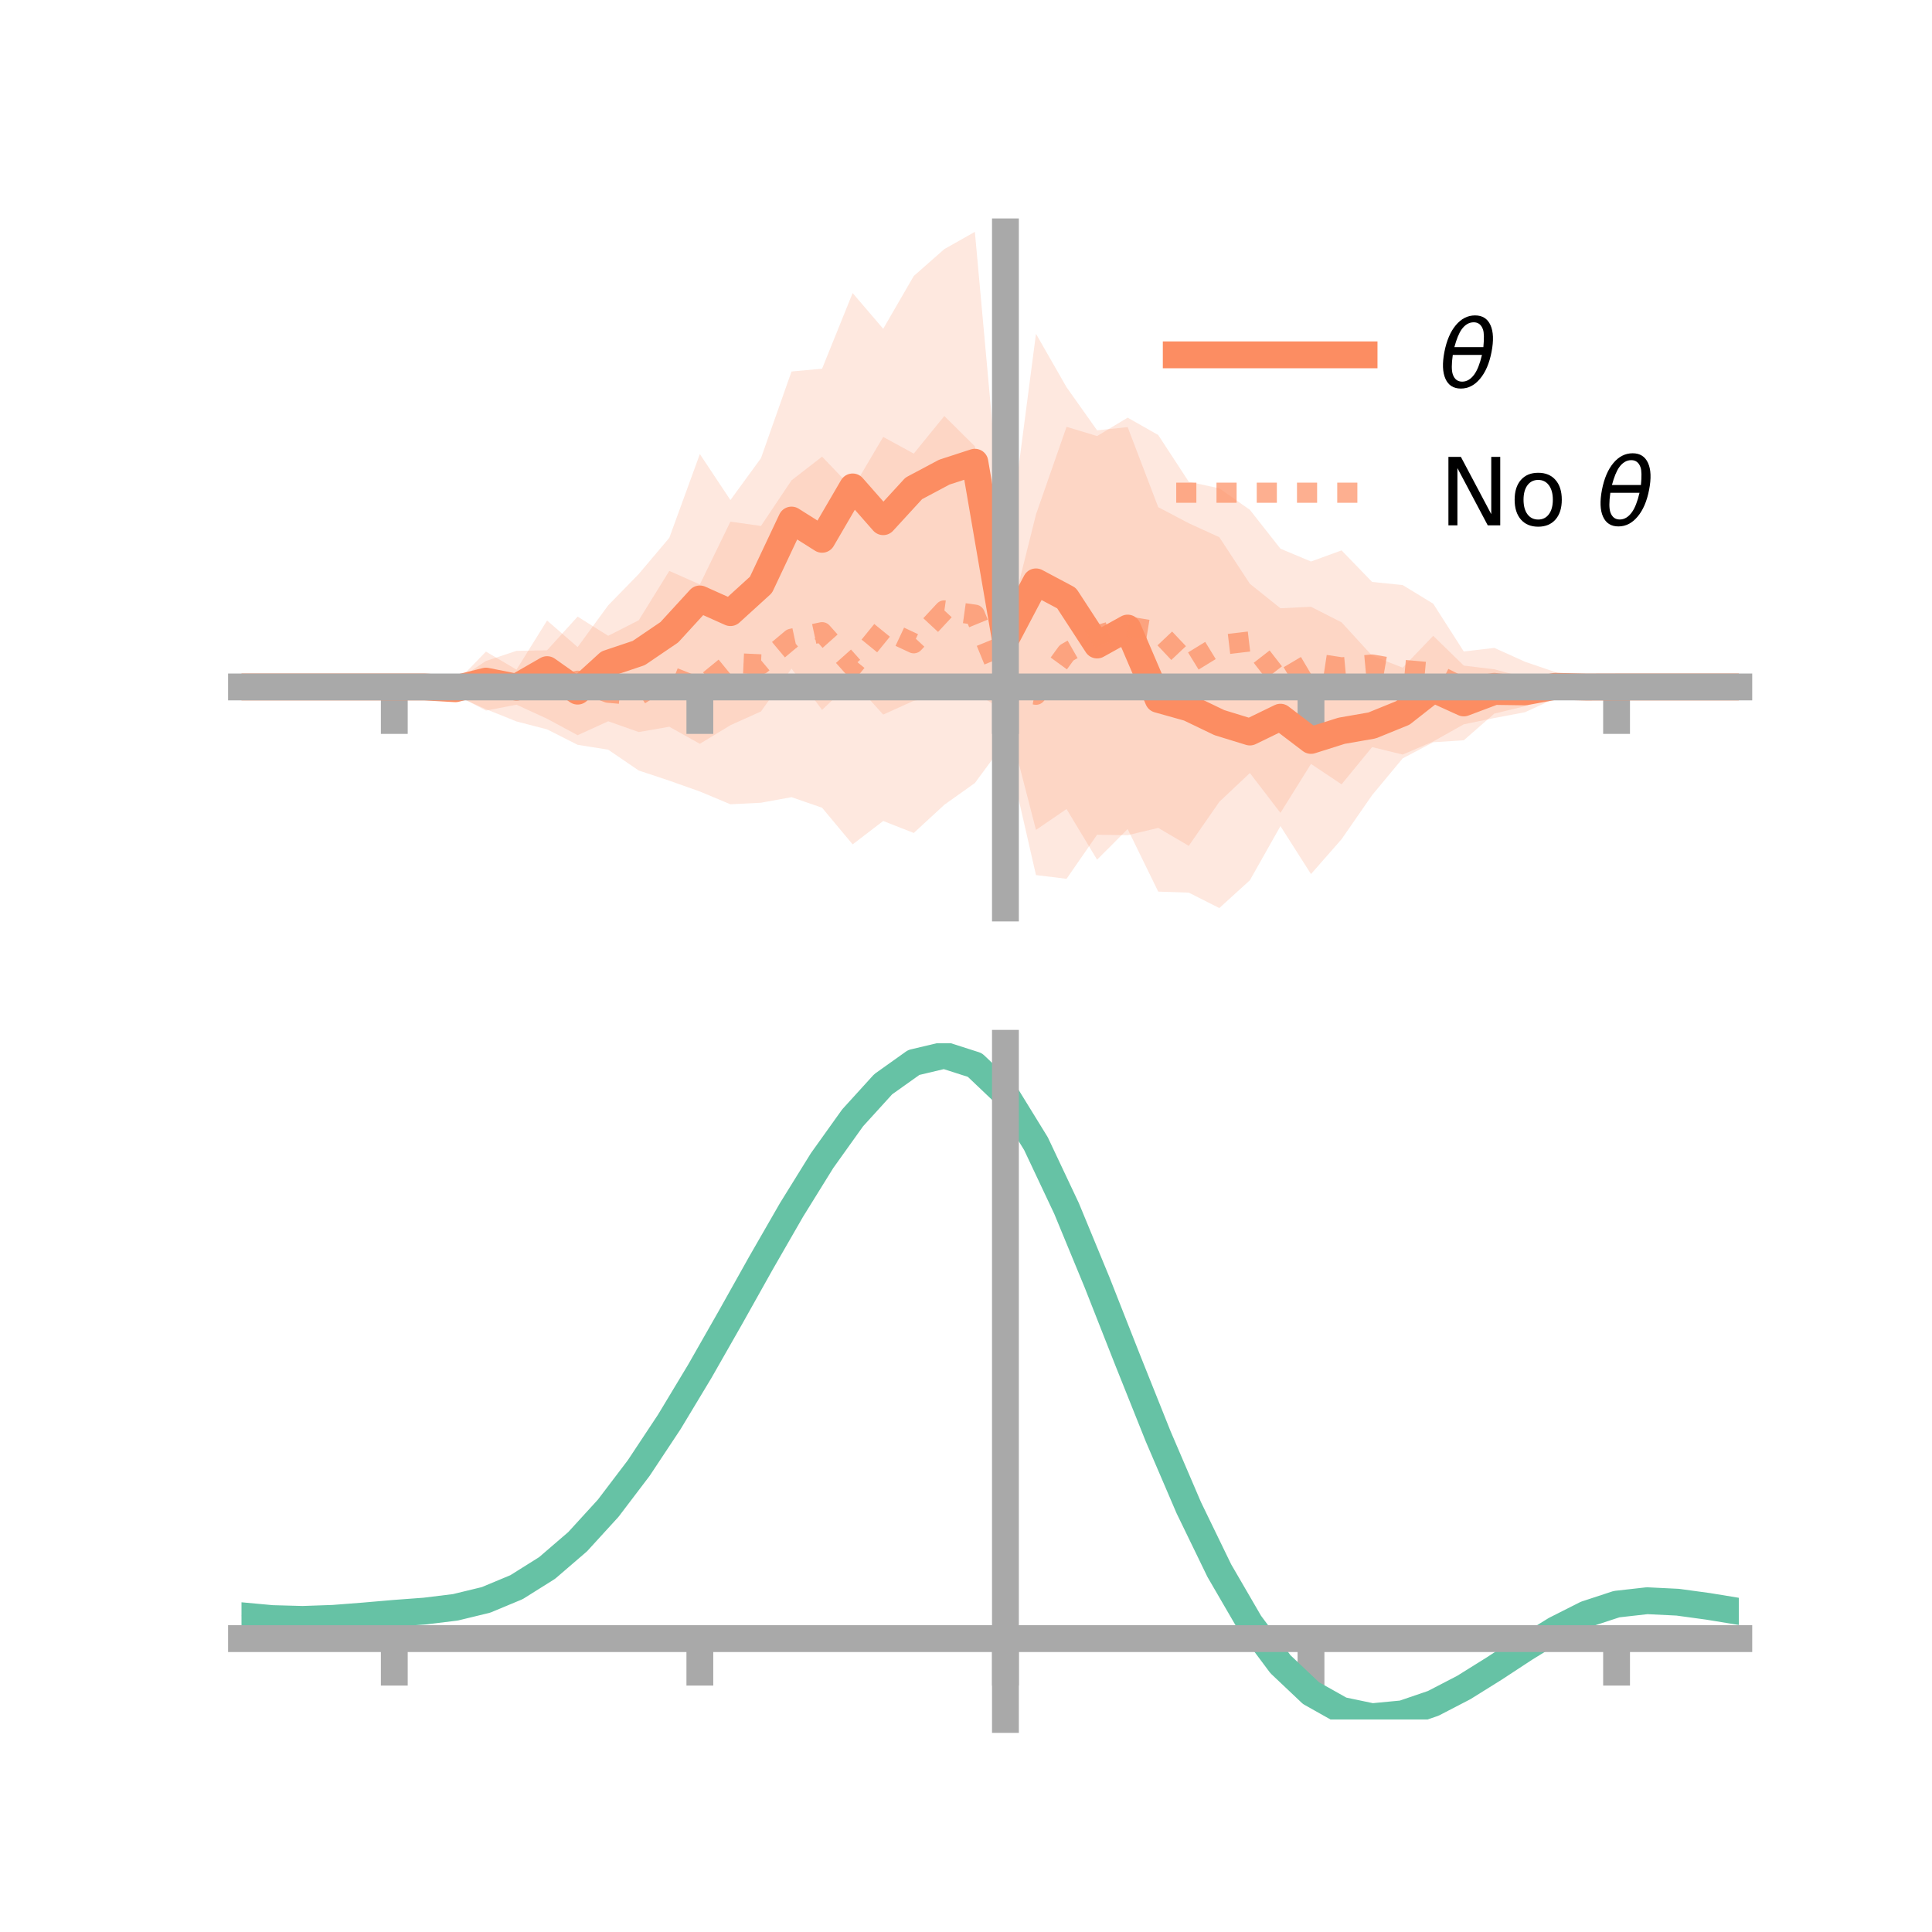 <?xml version="1.0" encoding="utf-8" standalone="no"?>
<!DOCTYPE svg PUBLIC "-//W3C//DTD SVG 1.1//EN"
  "http://www.w3.org/Graphics/SVG/1.1/DTD/svg11.dtd">
<!-- Created with matplotlib (https://matplotlib.org/) -->
<svg height="144pt" version="1.1" viewBox="0 0 144 144" width="144pt" xmlns="http://www.w3.org/2000/svg" xmlns:xlink="http://www.w3.org/1999/xlink">
 <defs>
  <style type="text/css">*{stroke-linecap:butt;stroke-linejoin:round;}</style>
 </defs>
 <g id="figure_1">
  <g id="patch_1">
   <path d="M 0 144 
L 144 144 
L 144 0 
L 0 0 
z
" style="fill:none;"/>
  </g>
  <g id="axes_1">
   <g id="patch_2">
    <path d="M 18 67.68 
L 129.6 67.68 
L 129.6 17.28 
L 18 17.28 
z
" style="fill:none;"/>
   </g>
   <g id="PolyCollection_1">
    <path clip-path="url(#p28c1e677ec)" d="M 18 51.202 
L 18 51.202 
L 20.278 51.202 
L 22.555 51.202 
L 24.833 51.202 
L 27.11 51.202 
L 29.388 51.202 
L 31.665 51.201 
L 33.943 50.917 
L 36.22 48.567 
L 38.498 49.912 
L 40.776 46.249 
L 43.053 48.23 
L 45.331 45.118 
L 47.608 42.784 
L 49.886 40.086 
L 52.163 33.843 
L 54.441 37.271 
L 56.718 34.15 
L 58.996 27.69 
L 61.273 27.481 
L 63.551 21.842 
L 65.829 24.506 
L 68.106 20.573 
L 70.384 18.567 
L 72.661 17.28 
L 74.939 42.334 
L 77.216 24.881 
L 79.494 28.861 
L 81.771 32.075 
L 84.049 31.833 
L 86.327 37.799 
L 88.604 38.999 
L 90.882 40.041 
L 93.159 43.512 
L 95.437 45.337 
L 97.714 45.225 
L 99.992 46.385 
L 102.269 48.873 
L 104.547 49.764 
L 106.824 47.39 
L 109.102 49.61 
L 111.38 49.885 
L 113.657 50.504 
L 115.935 50.486 
L 118.212 51.174 
L 120.49 51.202 
L 122.767 51.202 
L 125.045 51.202 
L 127.322 51.202 
L 129.6 51.202 
L 129.6 51.202 
L 129.6 51.202 
L 127.322 51.202 
L 125.045 51.202 
L 122.767 51.202 
L 120.49 51.202 
L 118.212 51.242 
L 115.935 51.816 
L 113.657 52.637 
L 111.38 53.188 
L 109.102 55.176 
L 106.824 55.324 
L 104.547 56.525 
L 102.269 59.266 
L 99.992 62.55 
L 97.714 65.148 
L 95.437 61.574 
L 93.159 65.609 
L 90.882 67.68 
L 88.604 66.532 
L 86.327 66.455 
L 84.049 61.793 
L 81.771 64.076 
L 79.494 60.301 
L 77.216 61.858 
L 74.939 53.046 
L 72.661 51.621 
L 70.384 51.813 
L 68.106 52.232 
L 65.829 53.262 
L 63.551 50.742 
L 61.273 52.913 
L 58.996 49.832 
L 56.718 53.029 
L 54.441 54.052 
L 52.163 55.439 
L 49.886 54.167 
L 47.608 54.563 
L 45.331 53.759 
L 43.053 54.798 
L 40.776 53.57 
L 38.498 52.524 
L 36.22 52.962 
L 33.943 51.753 
L 31.665 51.203 
L 29.388 51.202 
L 27.11 51.202 
L 24.833 51.202 
L 22.555 51.202 
L 20.278 51.202 
L 18 51.202 
z
" style="fill:#fc8d62;fill-opacity:0.2;"/>
   </g>
   <g id="PolyCollection_2">
    <path clip-path="url(#p28c1e677ec)" d="M 18 51.202 
L 18 51.202 
L 20.278 51.202 
L 22.555 51.202 
L 24.833 51.202 
L 27.11 51.202 
L 29.388 51.202 
L 31.665 51.202 
L 33.943 50.777 
L 36.22 49.266 
L 38.498 48.511 
L 40.776 48.468 
L 43.053 45.959 
L 45.331 47.389 
L 47.608 46.231 
L 49.886 42.552 
L 52.163 43.563 
L 54.441 38.881 
L 56.718 39.201 
L 58.996 35.801 
L 61.273 34.035 
L 63.551 36.418 
L 65.829 32.566 
L 68.106 33.808 
L 70.384 31.008 
L 72.661 33.263 
L 74.939 47.463 
L 77.216 38.345 
L 79.494 31.813 
L 81.771 32.5 
L 84.049 31.129 
L 86.327 32.423 
L 88.604 35.909 
L 90.882 36.396 
L 93.159 38 
L 95.437 40.897 
L 97.714 41.851 
L 99.992 41.022 
L 102.269 43.374 
L 104.547 43.607 
L 106.824 44.998 
L 109.102 48.558 
L 111.38 48.29 
L 113.657 49.32 
L 115.935 50.1 
L 118.212 51.2 
L 120.49 51.202 
L 122.767 51.202 
L 125.045 51.202 
L 127.322 51.202 
L 129.6 51.202 
L 129.6 51.202 
L 129.6 51.202 
L 127.322 51.202 
L 125.045 51.202 
L 122.767 51.202 
L 120.49 51.202 
L 118.212 51.205 
L 115.935 52.045 
L 113.657 53.087 
L 111.38 53.517 
L 109.102 53.986 
L 106.824 55.264 
L 104.547 56.241 
L 102.269 55.684 
L 99.992 58.46 
L 97.714 56.938 
L 95.437 60.589 
L 93.159 57.617 
L 90.882 59.762 
L 88.604 63.044 
L 86.327 61.707 
L 84.049 62.251 
L 81.771 62.216 
L 79.494 65.502 
L 77.216 65.222 
L 74.939 55.278 
L 72.661 58.363 
L 70.384 59.984 
L 68.106 62.085 
L 65.829 61.191 
L 63.551 62.936 
L 61.273 60.204 
L 58.996 59.416 
L 56.718 59.831 
L 54.441 59.946 
L 52.163 58.994 
L 49.886 58.188 
L 47.608 57.43 
L 45.331 55.877 
L 43.053 55.514 
L 40.776 54.363 
L 38.498 53.773 
L 36.22 52.857 
L 33.943 51.849 
L 31.665 51.202 
L 29.388 51.202 
L 27.11 51.202 
L 24.833 51.202 
L 22.555 51.202 
L 20.278 51.202 
L 18 51.202 
z
" style="fill:#fc8d62;fill-opacity:0.2;"/>
   </g>
   <g id="matplotlib.axis_1">
    <g id="xtick_1">
     <g id="line2d_1">
      <defs>
       <path d="M 0 0 
L 0 3.5 
" id="m6656a30845" style="stroke:#a9a9a9;stroke-width:2;"/>
      </defs>
      <g>
       <use style="fill:#a9a9a9;stroke:#a9a9a9;stroke-width:2;" x="29.388" xlink:href="#m6656a30845" y="51.202"/>
      </g>
     </g>
    </g>
    <g id="xtick_2">
     <g id="line2d_2">
      <g>
       <use style="fill:#a9a9a9;stroke:#a9a9a9;stroke-width:2;" x="52.163" xlink:href="#m6656a30845" y="51.202"/>
      </g>
     </g>
    </g>
    <g id="xtick_3">
     <g id="line2d_3">
      <g>
       <use style="fill:#a9a9a9;stroke:#a9a9a9;stroke-width:2;" x="74.939" xlink:href="#m6656a30845" y="51.202"/>
      </g>
     </g>
    </g>
    <g id="xtick_4">
     <g id="line2d_4">
      <g>
       <use style="fill:#a9a9a9;stroke:#a9a9a9;stroke-width:2;" x="97.714" xlink:href="#m6656a30845" y="51.202"/>
      </g>
     </g>
    </g>
    <g id="xtick_5">
     <g id="line2d_5">
      <g>
       <use style="fill:#a9a9a9;stroke:#a9a9a9;stroke-width:2;" x="120.49" xlink:href="#m6656a30845" y="51.202"/>
      </g>
     </g>
    </g>
   </g>
   <g id="matplotlib.axis_2"/>
   <g id="line2d_6">
    <path clip-path="url(#p28c1e677ec)" d="M 18 51.202 
L 20.278 51.202 
L 22.555 51.202 
L 24.833 51.202 
L 27.11 51.202 
L 29.388 51.202 
L 31.665 51.202 
L 33.943 51.335 
L 36.22 50.765 
L 38.498 51.218 
L 40.776 49.909 
L 43.053 51.514 
L 45.331 49.439 
L 47.608 48.674 
L 49.886 47.127 
L 52.163 44.641 
L 54.441 45.662 
L 56.718 43.589 
L 58.996 38.761 
L 61.273 40.197 
L 63.551 36.292 
L 65.829 38.884 
L 68.106 36.403 
L 70.384 35.19 
L 72.661 34.45 
L 74.939 47.69 
L 77.216 43.369 
L 79.494 44.581 
L 81.771 48.076 
L 84.049 46.813 
L 86.327 52.127 
L 88.604 52.765 
L 90.882 53.86 
L 93.159 54.561 
L 95.437 53.455 
L 97.714 55.187 
L 99.992 54.468 
L 102.269 54.07 
L 104.547 53.144 
L 106.824 51.357 
L 109.102 52.393 
L 111.38 51.537 
L 113.657 51.571 
L 115.935 51.151 
L 118.212 51.208 
L 120.49 51.202 
L 122.767 51.202 
L 125.045 51.202 
L 127.322 51.202 
L 129.6 51.202 
" style="fill:none;stroke:#fc8d62;stroke-linecap:square;stroke-width:2;"/>
   </g>
   <g id="line2d_7">
    <path clip-path="url(#p28c1e677ec)" d="M 18 51.202 
L 20.278 51.202 
L 22.555 51.202 
L 24.833 51.202 
L 27.11 51.202 
L 29.388 51.202 
L 31.665 51.202 
L 33.943 51.313 
L 36.22 51.062 
L 38.498 51.142 
L 40.776 51.416 
L 43.053 50.737 
L 45.331 51.633 
L 47.608 51.831 
L 49.886 50.37 
L 52.163 51.278 
L 54.441 49.413 
L 56.718 49.516 
L 58.996 47.609 
L 61.273 47.12 
L 63.551 49.677 
L 65.829 46.879 
L 68.106 47.946 
L 70.384 45.496 
L 72.661 45.813 
L 74.939 51.37 
L 77.216 51.783 
L 79.494 48.657 
L 81.771 47.358 
L 84.049 46.69 
L 86.327 47.065 
L 88.604 49.477 
L 90.882 48.079 
L 93.159 47.809 
L 95.437 50.743 
L 97.714 49.395 
L 99.992 49.741 
L 102.269 49.529 
L 104.547 49.924 
L 106.824 50.131 
L 109.102 51.272 
L 111.38 50.904 
L 113.657 51.203 
L 115.935 51.072 
L 118.212 51.203 
L 120.49 51.202 
L 122.767 51.202 
L 125.045 51.202 
L 127.322 51.202 
L 129.6 51.202 
" style="fill:none;stroke:#fc8d62;stroke-dasharray:1.5,1.5;stroke-dashoffset:0;stroke-opacity:0.7;stroke-width:1.5;"/>
   </g>
   <g id="patch_3">
    <path d="M 74.939 67.68 
L 74.939 17.28 
" style="fill:none;stroke:#a9a9a9;stroke-linecap:square;stroke-linejoin:miter;stroke-width:2;"/>
   </g>
   <g id="patch_4">
    <path d="M 129.6 67.68 
L 129.6 17.28 
" style="fill:none;"/>
   </g>
   <g id="patch_5">
    <path d="M 18 51.202 
L 129.6 51.202 
" style="fill:none;stroke:#a9a9a9;stroke-linecap:square;stroke-linejoin:miter;stroke-width:2;"/>
   </g>
   <g id="patch_6">
    <path d="M 18 17.28 
L 129.6 17.28 
" style="fill:none;"/>
   </g>
   <g id="legend_1">
    <g id="line2d_8">
     <path d="M 87.67 26.449 
L 101.67 26.449 
" style="fill:none;stroke:#fc8d62;stroke-linecap:square;stroke-width:2;"/>
    </g>
    <g id="line2d_9"/>
    <g id="text_1">
     <!-- $\theta$ -->
     <g transform="translate(107.27 28.899)scale(0.07 -0.07)">
      <defs>
       <path d="M 45.516 34.672 
L 14.453 34.672 
Q 12.359 20.062 14.5 13.875 
Q 17.188 6.25 24.469 6.25 
Q 31.781 6.25 37.359 13.922 
Q 42.234 20.656 45.516 34.672 
z
M 47.016 42.969 
Q 48.344 56.844 46.625 61.719 
Q 43.953 69.438 36.766 69.438 
Q 29.297 69.438 23.828 61.812 
Q 19.531 55.672 16.156 42.969 
z
M 38.188 76.766 
Q 49.906 76.766 54.594 66.406 
Q 59.281 56.109 55.719 37.844 
Q 52.203 19.625 43.453 9.281 
Q 34.766 -1.125 23.047 -1.125 
Q 11.281 -1.125 6.641 9.281 
Q 2 19.625 5.516 37.844 
Q 9.078 56.109 17.719 66.406 
Q 26.422 76.766 38.188 76.766 
z
" id="DejaVuSans-Oblique-952"/>
      </defs>
      <use transform="translate(0 0.234)" xlink:href="#DejaVuSans-Oblique-952"/>
     </g>
    </g>
    <g id="line2d_10">
     <path d="M 87.67 36.724 
L 101.67 36.724 
" style="fill:none;stroke:#fc8d62;stroke-dasharray:1.5,1.5;stroke-dashoffset:0;stroke-opacity:0.7;stroke-width:1.5;"/>
    </g>
    <g id="line2d_11"/>
    <g id="text_2">
     <!-- No $\theta$ -->
     <g transform="translate(107.27 39.174)scale(0.07 -0.07)">
      <defs>
       <path d="M 9.812 72.906 
L 23.094 72.906 
L 55.422 11.922 
L 55.422 72.906 
L 64.984 72.906 
L 64.984 0 
L 51.703 0 
L 19.391 60.984 
L 19.391 0 
L 9.812 0 
z
" id="DejaVuSans-78"/>
       <path d="M 30.609 48.391 
Q 23.391 48.391 19.188 42.75 
Q 14.984 37.109 14.984 27.297 
Q 14.984 17.484 19.156 11.844 
Q 23.344 6.203 30.609 6.203 
Q 37.797 6.203 41.984 11.859 
Q 46.188 17.531 46.188 27.297 
Q 46.188 37.016 41.984 42.703 
Q 37.797 48.391 30.609 48.391 
z
M 30.609 56 
Q 42.328 56 49.016 48.375 
Q 55.719 40.766 55.719 27.297 
Q 55.719 13.875 49.016 6.219 
Q 42.328 -1.422 30.609 -1.422 
Q 18.844 -1.422 12.172 6.219 
Q 5.516 13.875 5.516 27.297 
Q 5.516 40.766 12.172 48.375 
Q 18.844 56 30.609 56 
z
" id="DejaVuSans-111"/>
       <path id="DejaVuSans-32"/>
      </defs>
      <use transform="translate(0 0.234)" xlink:href="#DejaVuSans-78"/>
      <use transform="translate(74.805 0.234)" xlink:href="#DejaVuSans-111"/>
      <use transform="translate(135.986 0.234)" xlink:href="#DejaVuSans-32"/>
      <use transform="translate(167.773 0.234)" xlink:href="#DejaVuSans-Oblique-952"/>
     </g>
    </g>
   </g>
  </g>
  <g id="axes_2">
   <g id="patch_7">
    <path d="M 18 128.16 
L 129.6 128.16 
L 129.6 77.76 
L 18 77.76 
z
" style="fill:none;"/>
   </g>
   <g id="PolyCollection_3">
    <path clip-path="url(#p84ec11206c)" d="M 18 120.468 
L 18 120.391 
L 20.278 120.609 
L 22.555 120.671 
L 24.833 120.585 
L 27.11 120.401 
L 29.388 120.196 
L 31.665 120.023 
L 33.943 119.739 
L 36.22 119.18 
L 38.498 118.221 
L 40.776 116.77 
L 43.053 114.777 
L 45.331 112.232 
L 47.608 109.168 
L 49.886 105.652 
L 52.163 101.786 
L 54.441 97.7 
L 56.718 93.548 
L 58.996 89.503 
L 61.273 85.757 
L 63.551 82.507 
L 65.829 79.957 
L 68.106 78.309 
L 70.384 77.76 
L 72.661 78.5 
L 74.939 80.698 
L 77.216 84.445 
L 79.494 89.338 
L 81.771 94.927 
L 84.049 100.793 
L 86.327 106.57 
L 88.604 111.958 
L 90.882 116.722 
L 93.159 120.699 
L 95.437 123.792 
L 97.714 125.971 
L 99.992 127.263 
L 102.269 127.747 
L 104.547 127.536 
L 106.824 126.771 
L 109.102 125.608 
L 111.38 124.21 
L 113.657 122.741 
L 115.935 121.361 
L 118.212 120.225 
L 120.49 119.483 
L 122.767 119.23 
L 125.045 119.346 
L 127.322 119.668 
L 129.6 120.052 
L 129.6 120.154 
L 129.6 120.154 
L 127.322 119.793 
L 125.045 119.491 
L 122.767 119.386 
L 120.49 119.646 
L 118.212 120.4 
L 115.935 121.563 
L 113.657 122.986 
L 111.38 124.503 
L 109.102 125.947 
L 106.824 127.146 
L 104.547 127.935 
L 102.269 128.16 
L 99.992 127.689 
L 97.714 126.419 
L 95.437 124.289 
L 93.159 121.277 
L 90.882 117.416 
L 88.604 112.793 
L 86.327 107.564 
L 84.049 101.951 
L 81.771 96.247 
L 79.494 90.807 
L 77.216 86.041 
L 74.939 82.392 
L 72.661 80.257 
L 70.384 79.541 
L 68.106 80.074 
L 65.829 81.667 
L 63.551 84.126 
L 61.273 87.254 
L 58.996 90.852 
L 56.718 94.729 
L 54.441 98.705 
L 52.163 102.613 
L 49.886 106.308 
L 47.608 109.669 
L 45.331 112.601 
L 43.053 115.043 
L 40.776 116.967 
L 38.498 118.377 
L 36.22 119.315 
L 33.943 119.862 
L 31.665 120.138 
L 29.388 120.302 
L 27.11 120.492 
L 24.833 120.659 
L 22.555 120.73 
L 20.278 120.669 
L 18 120.468 
z
" style="fill:#66c2a5;fill-opacity:0.2;"/>
   </g>
   <g id="matplotlib.axis_3">
    <g id="xtick_6">
     <g id="line2d_12">
      <g>
       <use style="fill:#a9a9a9;stroke:#a9a9a9;stroke-width:2;" x="29.388" xlink:href="#m6656a30845" y="122.132"/>
      </g>
     </g>
    </g>
    <g id="xtick_7">
     <g id="line2d_13">
      <g>
       <use style="fill:#a9a9a9;stroke:#a9a9a9;stroke-width:2;" x="52.163" xlink:href="#m6656a30845" y="122.132"/>
      </g>
     </g>
    </g>
    <g id="xtick_8">
     <g id="line2d_14">
      <g>
       <use style="fill:#a9a9a9;stroke:#a9a9a9;stroke-width:2;" x="74.939" xlink:href="#m6656a30845" y="122.132"/>
      </g>
     </g>
    </g>
    <g id="xtick_9">
     <g id="line2d_15">
      <g>
       <use style="fill:#a9a9a9;stroke:#a9a9a9;stroke-width:2;" x="97.714" xlink:href="#m6656a30845" y="122.132"/>
      </g>
     </g>
    </g>
    <g id="xtick_10">
     <g id="line2d_16">
      <g>
       <use style="fill:#a9a9a9;stroke:#a9a9a9;stroke-width:2;" x="120.49" xlink:href="#m6656a30845" y="122.132"/>
      </g>
     </g>
    </g>
   </g>
   <g id="matplotlib.axis_4"/>
   <g id="line2d_17">
    <path clip-path="url(#p84ec11206c)" d="M 18 120.429 
L 20.278 120.639 
L 22.555 120.701 
L 24.833 120.622 
L 27.11 120.446 
L 29.388 120.249 
L 31.665 120.08 
L 33.943 119.8 
L 36.22 119.248 
L 38.498 118.299 
L 40.776 116.869 
L 43.053 114.91 
L 45.331 112.416 
L 47.608 109.418 
L 49.886 105.98 
L 52.163 102.2 
L 54.441 98.203 
L 56.718 94.138 
L 58.996 90.178 
L 61.273 86.505 
L 63.551 83.317 
L 65.829 80.812 
L 68.106 79.191 
L 70.384 78.65 
L 72.661 79.379 
L 74.939 81.545 
L 77.216 85.243 
L 79.494 90.072 
L 81.771 95.587 
L 84.049 101.372 
L 86.327 107.067 
L 88.604 112.376 
L 90.882 117.069 
L 93.159 120.988 
L 95.437 124.041 
L 97.714 126.195 
L 99.992 127.476 
L 102.269 127.953 
L 104.547 127.736 
L 106.824 126.959 
L 109.102 125.778 
L 111.38 124.357 
L 113.657 122.863 
L 115.935 121.462 
L 118.212 120.312 
L 120.49 119.564 
L 122.767 119.308 
L 125.045 119.419 
L 127.322 119.73 
L 129.6 120.103 
" style="fill:none;stroke:#66c2a5;stroke-linecap:square;stroke-width:2;"/>
   </g>
   <g id="patch_8">
    <path d="M 74.939 128.16 
L 74.939 77.76 
" style="fill:none;stroke:#a9a9a9;stroke-linecap:square;stroke-linejoin:miter;stroke-width:2;"/>
   </g>
   <g id="patch_9">
    <path d="M 129.6 128.16 
L 129.6 77.76 
" style="fill:none;"/>
   </g>
   <g id="patch_10">
    <path d="M 18 122.132 
L 129.6 122.132 
" style="fill:none;stroke:#a9a9a9;stroke-linecap:square;stroke-linejoin:miter;stroke-width:2;"/>
   </g>
   <g id="patch_11">
    <path d="M 18 77.76 
L 129.6 77.76 
" style="fill:none;"/>
   </g>
  </g>
 </g>
 <defs>
  <clipPath id="p28c1e677ec">
   <rect height="50.4" width="111.6" x="18" y="17.28"/>
  </clipPath>
  <clipPath id="p84ec11206c">
   <rect height="50.4" width="111.6" x="18" y="77.76"/>
  </clipPath>
 </defs>
</svg>
